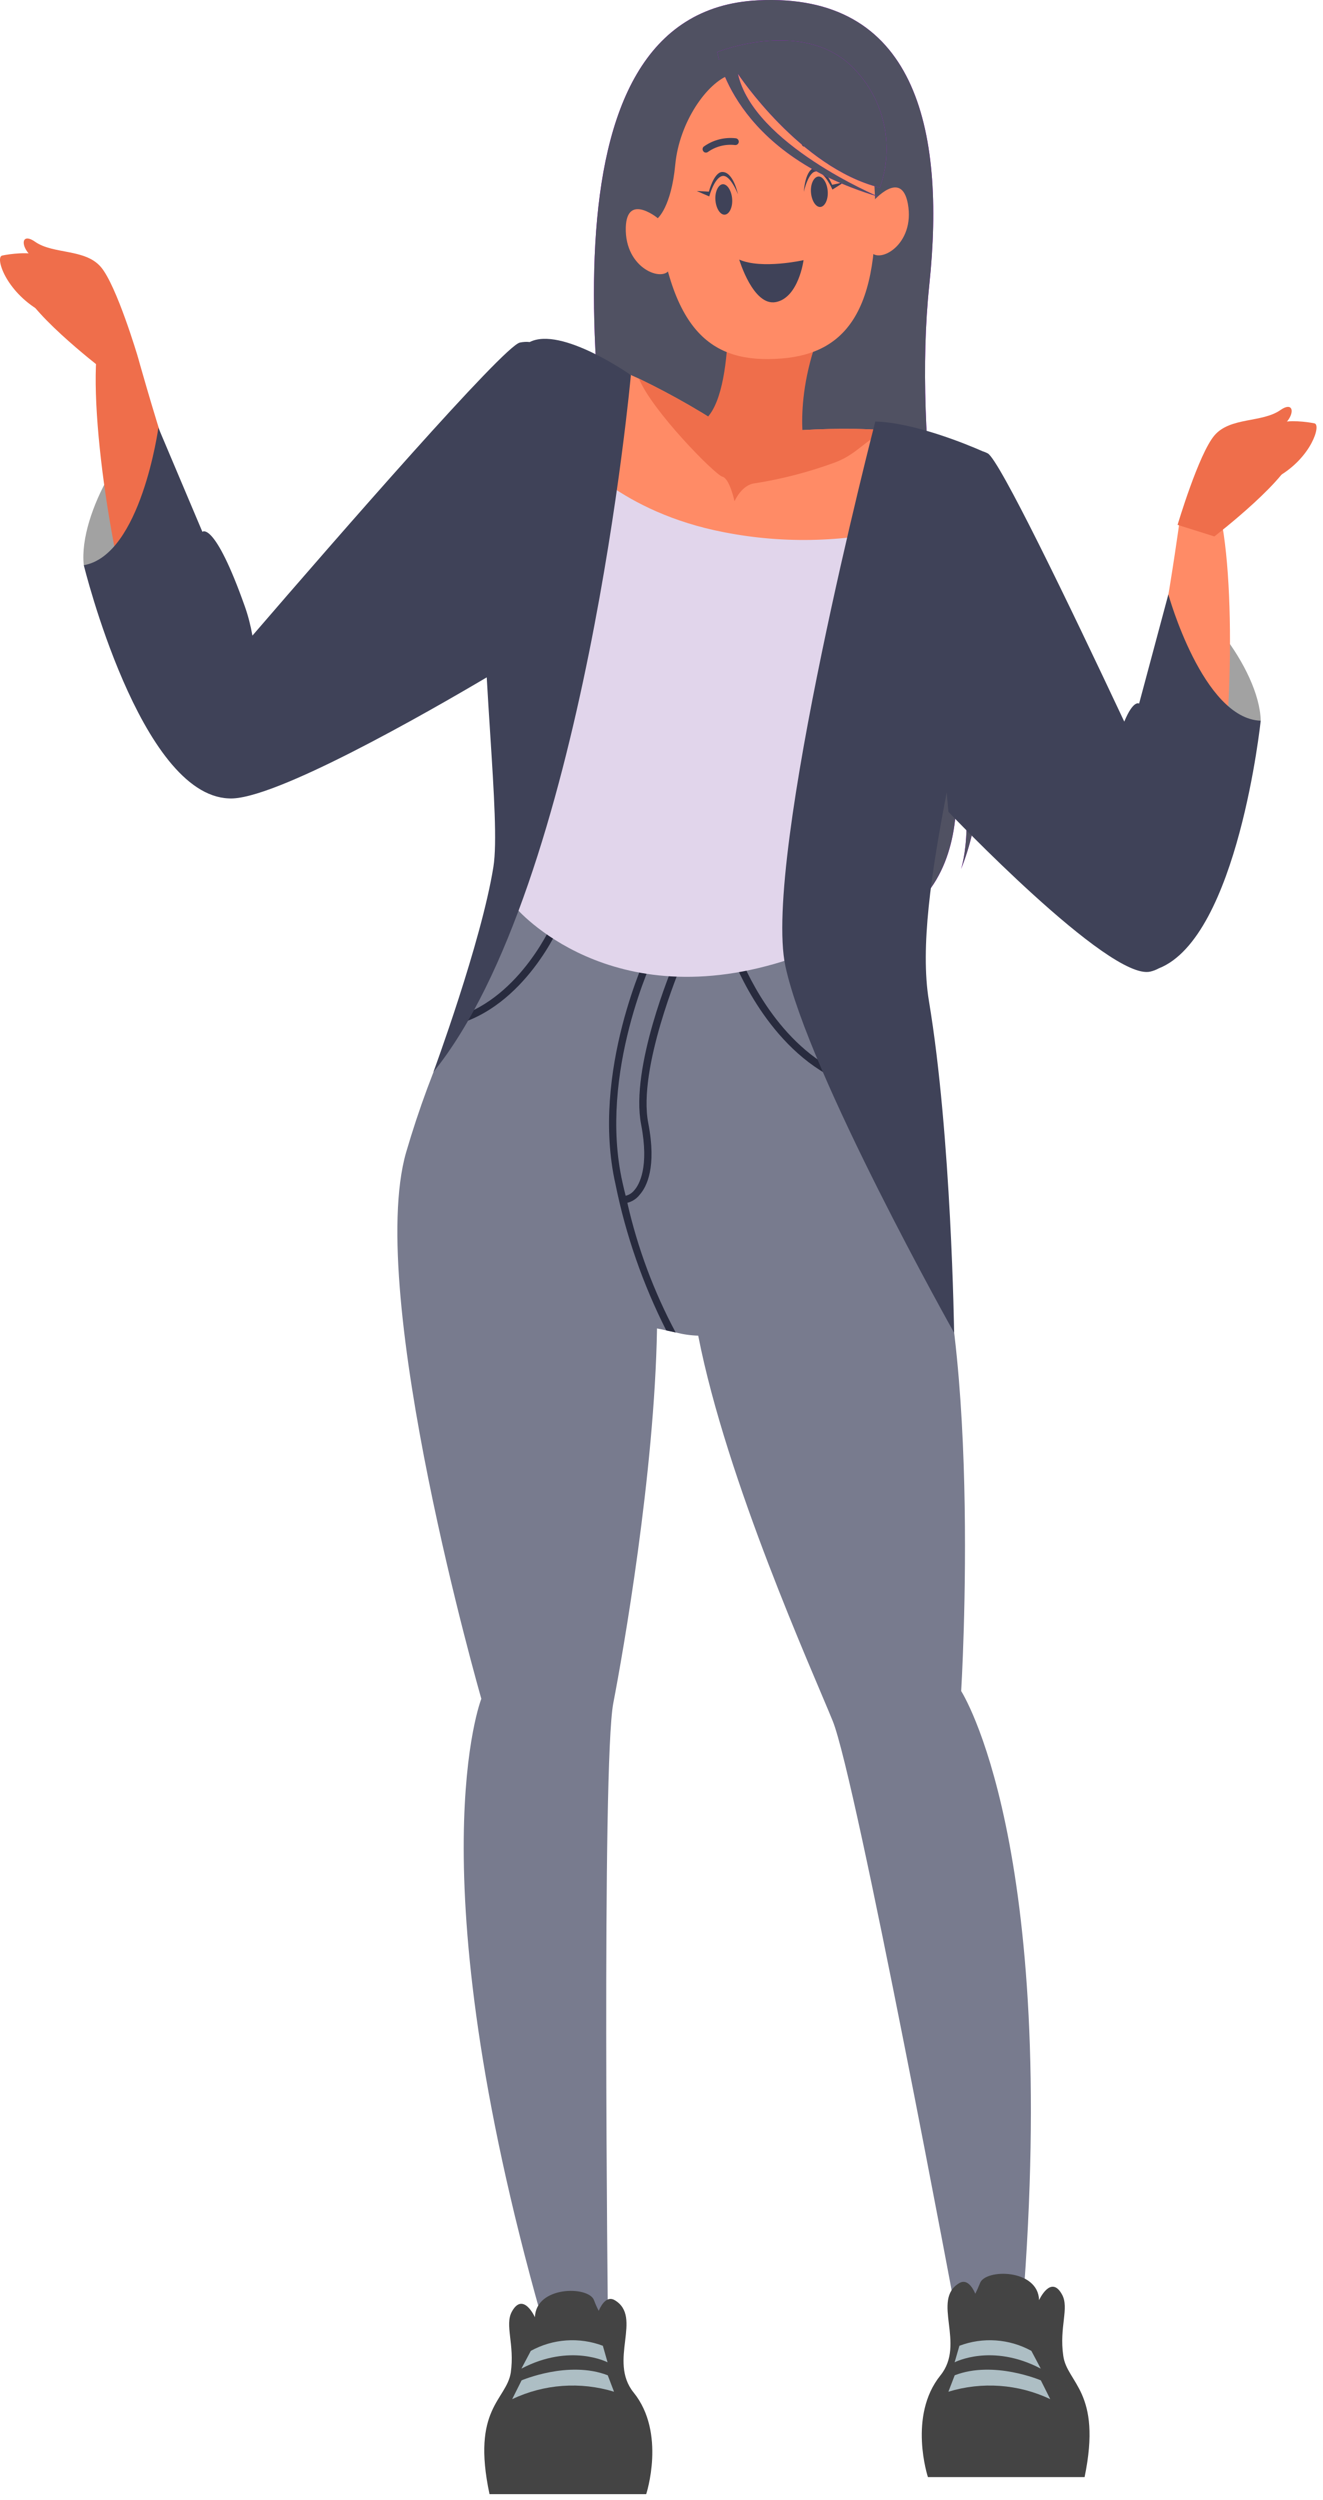 <svg width="145" height="274" viewBox="0 0 145 274" fill="none" xmlns="http://www.w3.org/2000/svg">
<path d="M15.098 39.079C15.098 39.079 12.79 31.293 11.058 29.264C9.326 27.235 5.842 27.894 3.842 26.494C1.843 25.093 2.286 28.224 4.956 28.852C4.956 28.852 2.224 28.317 2.327 31.005C2.43 33.693 11.068 40.336 11.068 40.336L15.098 39.079Z" fill="#EF6E4B"/>
<path d="M83.059 0.035C100.242 -0.819 103.674 13.929 101.85 31.231C100.025 48.534 103.983 70.574 106.364 79.132C107.748 84.474 107.387 90.118 105.334 95.24C105.334 95.24 107.457 88.834 103.746 79.132C103.746 79.132 109.673 98.865 93.737 102.532C77.802 106.198 74.266 100.544 69.597 73.025C64.927 45.506 58.175 1.292 83.059 0.035Z" fill="#BF00FF"/>
<path d="M83.059 0.035C100.242 -0.819 103.674 13.929 101.85 31.231C100.025 48.534 103.983 70.574 106.364 79.132C107.748 84.474 107.387 90.118 105.334 95.24C105.334 95.24 107.457 88.834 103.746 79.132C103.746 79.132 109.673 98.865 93.737 102.532C77.802 106.198 74.266 100.544 69.597 73.025C64.927 45.506 58.175 1.292 83.059 0.035Z" fill="#505162"/>
<path d="M128.053 65.146C130.898 64.538 138.041 73.2 138.175 78.988L128.64 84.138L128.053 65.146Z" fill="#A2A2A2"/>
<path d="M132.319 93.283C134.834 86.074 135.648 65.847 133.803 56.722L129.278 57.144C129.278 57.144 126.299 79.122 123.238 85.847C120.176 92.573 120.712 98.031 125.021 100.74C129.329 103.449 131.772 94.808 132.319 93.283Z" fill="#FF8B66"/>
<path d="M112.075 252.919L104.973 254.587C104.973 254.587 93.83 194.915 91.264 188.612C89.058 183.174 79.647 162.37 76.524 146.385C75.695 146.361 74.873 146.243 74.07 146.035L73.04 145.809L72.009 145.592C71.741 161.515 68.277 181.155 67.216 186.665C65.938 193.339 66.628 254.072 66.628 254.072L59.31 253.836C45.425 204.657 52.754 186.181 52.754 186.181C52.754 186.181 40.024 141.895 44.508 126.302C45.895 121.552 47.617 116.906 49.661 112.398C49.806 112.079 49.94 111.76 50.105 111.451C51.952 107.311 54.098 103.311 56.526 99.483L71.401 101.348L71.545 101.1L71.978 101.183V105.848L73.864 105.756H74.287L80.472 105.426H81.317L86.718 105.138C86.718 105.138 89.965 110.287 94.583 118.526C94.748 118.846 94.933 119.165 95.098 119.484C96.737 122.461 98.541 125.798 100.427 129.433C107.89 143.852 105.344 185.336 105.344 185.336C105.344 185.336 116.126 201.99 112.075 252.919Z" fill="#787B8E"/>
<path d="M61.424 101.193C61.424 101.307 57.538 110.462 49.611 112.399C49.756 112.079 49.89 111.76 50.055 111.451C57.167 109.237 60.641 100.998 60.682 100.895L61.424 101.193Z" fill="#282B3E"/>
<path d="M95.097 119.464C86.212 117.558 81.697 108.268 80.471 105.395C80.254 104.88 80.151 104.571 80.141 104.551L80.893 104.283C80.893 104.283 81.037 104.705 81.316 105.313C82.584 108.258 86.748 116.394 94.582 118.465C94.747 118.825 94.932 119.144 95.097 119.464Z" fill="#282B3E"/>
<path d="M74.051 146.035L73.02 145.809C70.454 140.737 68.581 135.344 67.454 129.773C64.681 117.476 70.99 104.365 71.052 104.242L71.773 104.592C71.711 104.715 65.516 117.579 68.227 129.598C68.341 130.113 68.464 130.628 68.578 131.081L68.763 131.854C69.886 136.795 71.665 141.564 74.051 146.035Z" fill="#282B3E"/>
<path d="M68.328 131.894H68.215V131.101C68.468 131.095 68.717 131.032 68.943 130.918C69.169 130.804 69.368 130.642 69.524 130.442C70.05 129.845 71.173 127.94 70.266 123.233C69.05 116.971 73.688 105.992 73.884 105.529L74.616 105.848C74.616 105.951 69.874 117.064 71.049 123.089C71.987 127.919 70.874 130.071 70.122 130.926C69.908 131.205 69.638 131.435 69.329 131.602C69.019 131.769 68.678 131.868 68.328 131.894Z" fill="#282B3E"/>
<path d="M86.717 105.065C81.598 106.552 76.201 106.821 70.959 105.852C65.716 104.883 60.774 102.702 56.526 99.483C56.526 99.483 53.804 43.57 58.979 39.821C61.247 38.183 65.72 39.502 70.029 41.499C73.809 43.318 77.444 45.421 80.904 47.792C80.904 47.792 90.552 46.433 98.159 47.267C103.003 47.782 107.003 49.203 107.188 52.416C107.663 60.676 86.717 105.065 86.717 105.065Z" fill="#FF8B66"/>
<path d="M98.572 47.391C95.314 47.051 94.706 49.523 91.449 50.707C88.636 51.738 85.729 52.494 82.77 52.962C81.285 53.096 80.502 54.94 80.502 54.94C80.502 54.94 79.976 52.447 79.172 52.241C78.368 52.035 71.472 45.032 70.029 41.499C73.809 43.318 77.445 45.421 80.904 47.792C80.904 47.792 90.552 46.433 98.159 47.267L98.572 47.391Z" fill="#EF6E4B"/>
<path d="M55.98 260.035C56.423 256.945 55.3 254.824 56.093 253.361C57.33 251.096 58.629 253.959 58.629 253.959C58.732 250.508 64.525 250.508 65.103 252.095C65.25 252.493 65.422 252.882 65.618 253.258C65.979 252.424 66.587 251.621 67.38 252.095C70.473 253.948 66.628 258.727 69.442 262.208C73.029 266.647 70.823 273.352 70.823 273.352H53.651C51.641 263.949 55.496 263.063 55.98 260.035Z" fill="#444444"/>
<path d="M66.588 258.903C66.588 258.903 62.527 256.771 57.147 259.593L58.177 257.646C59.375 256.99 60.701 256.6 62.064 256.504C63.427 256.408 64.795 256.608 66.073 257.09L66.588 258.903Z" fill="#ADBEC4"/>
<path d="M67.298 262.126C63.606 260.995 59.624 261.285 56.135 262.94L57.166 260.88C57.166 260.88 62.319 258.666 66.608 260.324L67.298 262.126Z" fill="#ADBEC4"/>
<path d="M116.531 258.164C116.078 255.074 117.201 252.953 116.407 251.49C115.181 249.224 113.882 252.088 113.882 252.088C113.779 248.637 107.986 248.637 107.409 250.223C107.244 250.646 107.069 251.027 106.893 251.387C106.533 250.553 105.924 249.75 105.131 250.223C102.038 252.077 105.883 256.856 103.069 260.337C99.492 264.776 101.698 271.481 101.698 271.481H118.871C120.819 262.078 116.923 261.192 116.531 258.164Z" fill="#444444"/>
<path d="M104.625 258.903C104.625 258.903 108.686 256.771 114.067 259.593L113.036 257.646C111.84 256.99 110.516 256.601 109.154 256.505C107.793 256.409 106.427 256.608 105.151 257.09L104.625 258.903Z" fill="#ADBEC4"/>
<path d="M103.943 262.126C107.636 260.995 111.618 261.285 115.107 262.94L114.076 260.88C114.076 260.88 108.922 258.666 104.634 260.324L103.943 262.126Z" fill="#ADBEC4"/>
<path d="M79.657 29.305C79.657 29.305 80.894 44.229 76.74 46.361C76.74 46.361 79.833 52.025 88.079 48.575C88.079 48.575 86.687 40.902 92.13 31.788C95.748 25.68 79.657 29.305 79.657 29.305Z" fill="#EF6E4B"/>
<path d="M99.635 57.69C93.004 59.432 86.065 59.651 79.338 58.328C68 56.145 62.928 49.79 62.928 49.79C62.928 49.79 48.395 40.016 56.527 99.483C56.527 99.483 66.835 111.749 86.719 105.065C86.719 105.065 111.385 69.214 99.635 57.69Z" fill="#E1D5EB"/>
<path d="M95.697 22.055C95.697 22.055 98.79 18.471 99.501 22.333C100.315 26.824 96.347 28.956 95.439 27.575C94.532 26.195 95.697 22.055 95.697 22.055Z" fill="#FF8B66"/>
<path d="M72.306 24.073C72.306 24.073 68.708 20.984 68.585 24.928C68.461 29.48 72.708 30.994 73.398 29.491C74.089 27.987 72.306 24.073 72.306 24.073Z" fill="#FF8B66"/>
<path d="M85.607 39.295C93.039 38.729 96.853 33.559 95.75 19.027C95.173 11.529 91.009 7.224 82.69 7.852C74.372 8.481 71.218 13.352 71.795 20.85C73.022 36.463 77.938 39.872 85.607 39.295Z" fill="#FF8B66"/>
<path d="M77.142 16.648C77.207 16.698 77.287 16.726 77.369 16.726C77.451 16.726 77.531 16.698 77.596 16.648C78.452 16.043 79.502 15.776 80.544 15.896C80.642 15.91 80.742 15.884 80.821 15.824C80.9 15.764 80.953 15.675 80.966 15.577C80.98 15.479 80.954 15.379 80.894 15.3C80.834 15.221 80.745 15.168 80.647 15.155C79.393 15.009 78.131 15.34 77.111 16.082C77.076 16.116 77.049 16.157 77.03 16.202C77.012 16.247 77.002 16.296 77.002 16.344C77.002 16.393 77.012 16.442 77.03 16.487C77.049 16.532 77.076 16.573 77.111 16.607L77.142 16.648Z" fill="#3F4258"/>
<path d="M88.039 16.04C88.102 16.061 88.171 16.061 88.234 16.04C89.28 15.947 90.324 16.236 91.172 16.854C91.206 16.89 91.247 16.918 91.292 16.938C91.337 16.957 91.386 16.968 91.435 16.968C91.484 16.968 91.533 16.957 91.578 16.938C91.623 16.918 91.664 16.89 91.698 16.854C91.733 16.82 91.76 16.779 91.779 16.733C91.797 16.689 91.807 16.64 91.807 16.591C91.807 16.543 91.797 16.494 91.779 16.449C91.76 16.404 91.733 16.363 91.698 16.329C90.701 15.55 89.443 15.181 88.183 15.299C88.085 15.312 87.997 15.362 87.935 15.438C87.874 15.515 87.844 15.613 87.853 15.711C87.854 15.777 87.871 15.842 87.903 15.899C87.936 15.957 87.982 16.006 88.039 16.04V16.04Z" fill="#0E3944"/>
<path d="M78.409 21.931C78.481 22.858 78.945 23.569 79.44 23.527C79.935 23.486 80.316 22.714 80.244 21.797C80.172 20.88 79.698 20.16 79.213 20.19C78.729 20.221 78.337 21.014 78.409 21.931Z" fill="#3F4258"/>
<path d="M88.882 21.087C88.954 22.004 89.418 22.724 89.912 22.683C90.407 22.642 90.789 21.87 90.716 20.943C90.644 20.016 90.17 19.305 89.686 19.346C89.201 19.388 88.809 20.16 88.882 21.087Z" fill="#3F4258"/>
<path d="M88.07 28.512C88.07 28.512 83.493 29.542 81.019 28.451C81.019 28.451 82.545 33.6 85.04 33.106C87.534 32.611 88.07 28.512 88.07 28.512Z" fill="#3F4258"/>
<path d="M80.876 21.282C80.876 21.282 80.021 19.068 79.144 19.295C78.268 19.521 77.732 21.529 77.732 21.529L76.361 20.932L77.691 21.004C77.691 21.004 78.227 18.944 79.103 18.852C80.361 18.749 80.876 21.282 80.876 21.282Z" fill="#3F4258"/>
<path d="M88.102 21.015C88.102 21.015 88.607 18.697 89.514 18.79C90.421 18.883 91.235 20.778 91.235 20.778L92.503 19.974L91.204 20.253C91.204 20.253 90.359 18.275 89.472 18.337C88.215 18.388 88.102 21.015 88.102 21.015Z" fill="#3F4258"/>
<path d="M80.875 8.09C80.875 8.09 87.688 18.389 96.429 20.562C97.203 18.405 97.374 16.078 96.923 13.832C96.473 11.585 95.418 9.504 93.873 7.812C88.482 1.735 78.617 5.7 78.617 5.7C78.617 5.7 80.112 16.731 96.254 21.55C96.254 21.53 82.555 15.793 80.875 8.09Z" fill="#BF00FF"/>
<path d="M80.875 8.09C80.875 8.09 87.688 18.389 96.429 20.562C97.203 18.405 97.374 16.078 96.923 13.832C96.473 11.585 95.418 9.504 93.873 7.812C88.482 1.735 78.617 5.7 78.617 5.7C78.617 5.7 80.112 16.731 96.254 21.55C96.254 21.53 82.555 15.793 80.875 8.09Z" fill="#505162"/>
<path d="M80.007 8.192C77.471 9.068 74.451 13.393 74.008 18.049C73.565 22.704 72.091 23.909 72.091 23.909C70.955 22.89 70.099 21.598 69.601 20.157C69.103 18.715 68.981 17.171 69.246 15.669C69.988 10.159 78.286 6.318 79.615 6.4C80.945 6.483 80.007 8.192 80.007 8.192Z" fill="#505162"/>
<path d="M17.357 46.876C14.46 46.649 8.544 56.196 9.183 61.943L19.315 65.733L17.357 46.876Z" fill="#A2A2A2"/>
<path d="M16.946 75.322C13.472 68.473 9.947 48.544 10.555 39.275L15.101 39.089C15.101 39.089 21.007 60.46 24.934 66.712C28.862 72.963 29.058 78.452 25.182 81.707C21.306 84.961 17.678 76.763 16.946 75.322Z" fill="#EF6E4B"/>
<path fill-rule="evenodd" clip-rule="evenodd" d="M53.345 74.236C46.927 78.033 29.896 87.805 25.088 87.504C15.347 87.146 9.184 61.943 9.184 61.943C15.451 60.861 17.358 46.875 17.358 46.875L22.182 58.287C22.182 58.287 23.491 57.03 26.831 66.454C27.202 67.502 27.474 68.578 27.665 69.661C37.047 58.772 55.214 37.91 56.98 37.544C57.371 37.464 57.728 37.447 58.054 37.489C61.505 35.72 69.144 41.108 69.144 41.108C69.144 41.108 64.094 96.939 47.498 117.496C47.498 117.496 52.745 103.304 54.075 95.013C54.492 92.408 54.145 86.978 53.724 80.399C53.598 78.433 53.465 76.364 53.345 74.236Z" fill="#3F4258"/>
<path fill-rule="evenodd" clip-rule="evenodd" d="M86.079 105.888C83.543 94.075 95.932 46.196 95.932 46.196C100.163 46.316 105.908 48.666 107.696 49.459C107.875 49.513 108.06 49.588 108.252 49.687C109.513 50.347 117.104 66.077 123.219 79.087C124.226 76.654 124.845 77.113 124.845 77.113L128.051 65.146C128.051 65.146 131.823 78.761 138.173 78.988C138.173 78.988 135.681 102.712 127.004 106.129C126.711 106.288 126.398 106.41 126.064 106.487C121.57 107.516 103.953 88.978 103.953 88.978C103.953 88.978 103.874 88.196 103.756 86.852C102.073 95.611 100.835 103.862 101.808 109.69C104.282 124.51 104.57 146.066 104.57 146.066C104.57 146.066 88.614 117.701 86.079 105.888Z" fill="#3F4258"/>
<path d="M4.246 28.008C3.308 27.534 1.03 27.833 0.236 28.008C-0.557 28.183 0.607 31.881 4.359 34.064C4.634 33.772 4.845 33.426 4.978 33.049C5.111 32.671 5.164 32.27 5.132 31.87C4.957 30.645 4.102 30.717 4.102 30.717C4.819 30.667 5.539 30.667 6.256 30.717C7.029 30.809 7.338 30.387 6.256 29.872C6.256 29.872 6.844 29.677 5.916 29.141C5.864 29.141 6.019 28.873 4.246 28.008Z" fill="#EF6E4B"/>
<path d="M129.062 57.525C129.062 57.525 131.371 49.749 133.103 47.72C134.835 45.691 138.309 46.35 140.319 44.95C142.329 43.549 141.875 46.68 139.205 47.308C139.205 47.308 141.937 46.773 141.834 49.461C141.731 52.149 133.093 58.792 133.093 58.792L129.062 57.525Z" fill="#EF6E4B"/>
<path d="M140.236 46.402C141.143 45.959 143.328 46.238 144.07 46.402C144.812 46.567 143.73 50.11 140.143 52.201C139.887 51.925 139.69 51.6 139.564 51.246C139.438 50.892 139.386 50.516 139.411 50.141C139.576 48.956 140.442 49.029 140.442 49.029C139.755 48.978 139.066 48.978 138.38 49.029C137.638 49.121 137.349 48.709 138.38 48.225C138.38 48.225 137.813 48.03 138.7 47.515C138.689 47.484 138.566 47.226 140.236 46.402Z" fill="#EF6E4B"/>
</svg>
